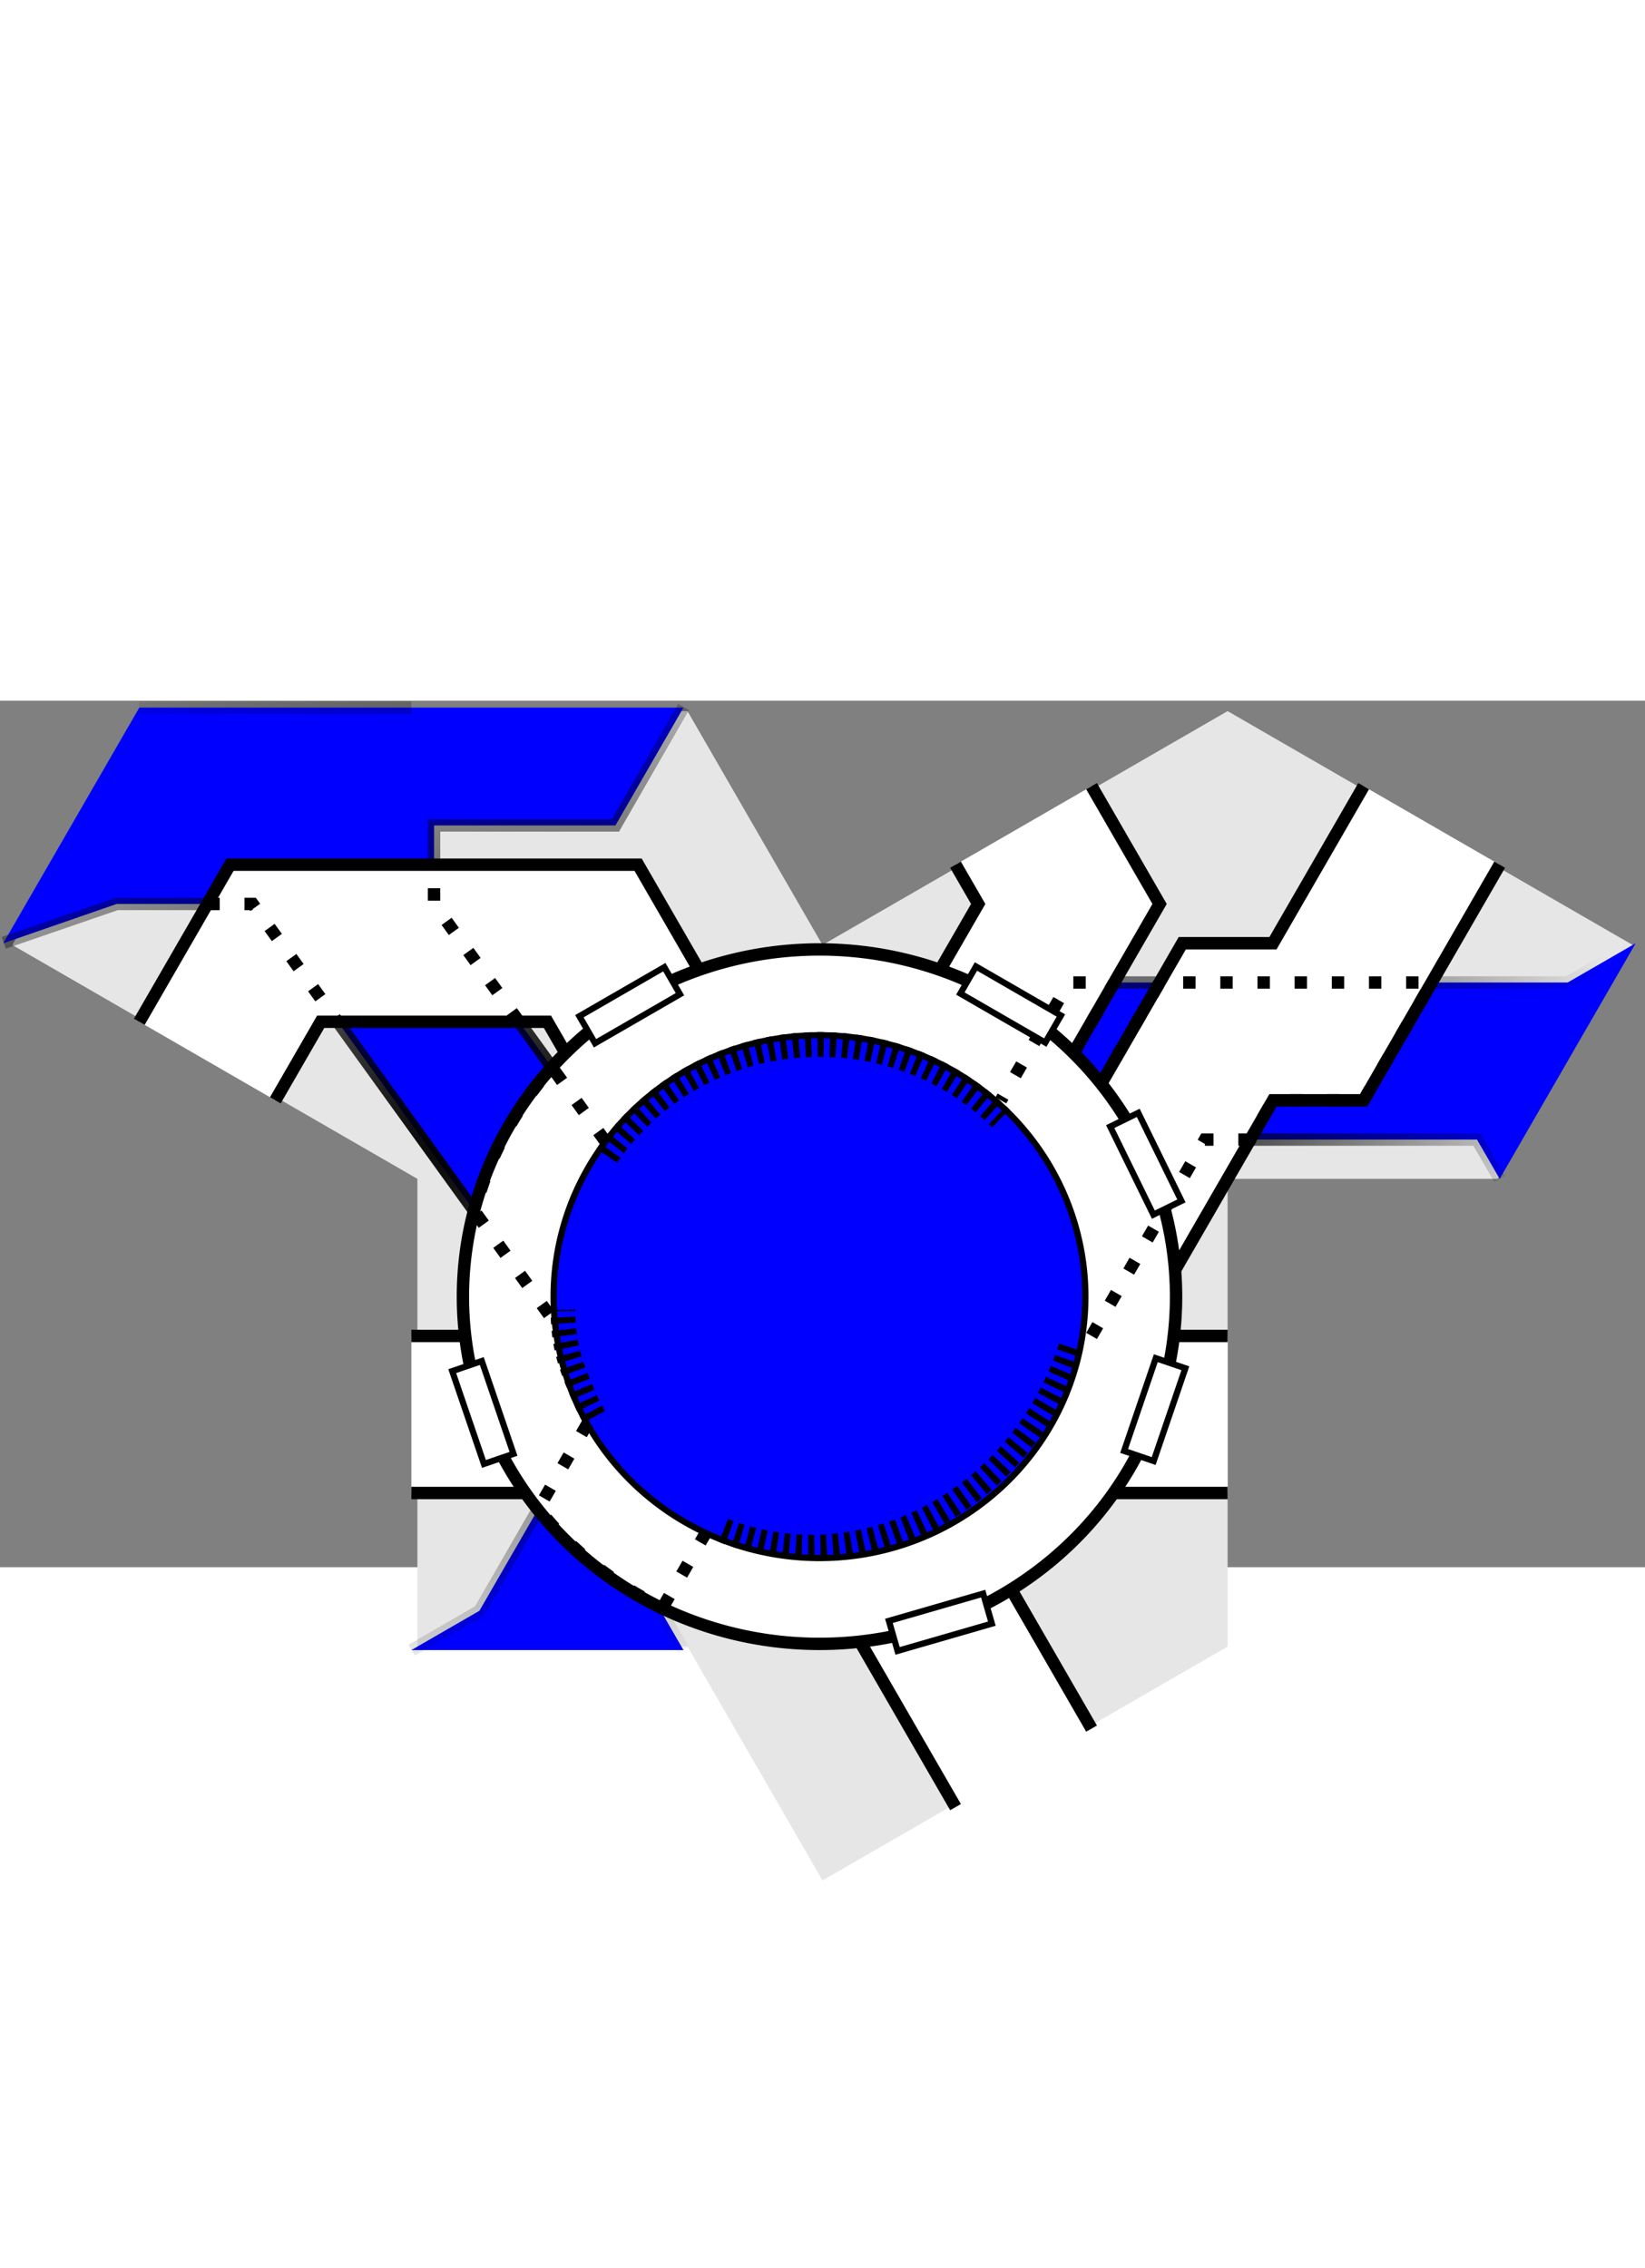 <?xml version="1.0" encoding="UTF-8" standalone="no"?>
<!-- Created with Inkscape (http://www.inkscape.org/) -->

<svg
   width="132.825mm"
   height="183.132mm"
   viewBox="-46.366 -53.116 182.732 96.257"
   version="1.1"
   id="svg5"
   inkscape:version="1.1.2 (0a00cf5339, 2022-02-04)"
   sodipodi:docname="elit2.svg"
   xmlns:inkscape="http://www.inkscape.org/namespaces/inkscape"
   xmlns:sodipodi="http://sodipodi.sourceforge.net/DTD/sodipodi-0.dtd"
   xmlns:xlink="http://www.w3.org/1999/xlink"
   xmlns="http://www.w3.org/2000/svg"
   xmlns:svg="http://www.w3.org/2000/svg">
  <rect x="-46.366" y="-53.116" width="182.732" height="96.257" fill="#808080" stroke="none"/>
  <sodipodi:namedview
     id="namedview7"
     pagecolor="#ffffff"
     bordercolor="#666666"
     borderopacity="1.0"
     inkscape:pageshadow="2"
     inkscape:pageopacity="0.0"
     inkscape:pagecheckerboard="0"
     inkscape:document-units="mm"
     showgrid="true"
     inkscape:snap-bbox="true"
     inkscape:snap-center="false"
     fit-margin-top="0.2"
     lock-margins="true"
     fit-margin-left="0.2"
     fit-margin-right="0.2"
     fit-margin-bottom="0.2"
     inkscape:zoom="2.8284271"
     inkscape:cx="269.23091"
     inkscape:cy="442.11851"
     inkscape:window-width="1850"
     inkscape:window-height="1016"
     inkscape:window-x="1990"
     inkscape:window-y="27"
     inkscape:window-maximized="1"
     inkscape:current-layer="dungeon"
     inkscape:snap-page="true"
     inkscape:bbox-nodes="true"
     inkscape:snap-global="true">
    <inkscape:grid
       type="axonomgrid"
       id="grid826"
       empcolor="#03ff92"
       empopacity="0.251"
       empspacing="6"
       spacingy="3.333"
       originx="136.366"
       originy="50.034"
       gridanglex="60"
       gridanglez="60" />
  </sodipodi:namedview>
  <defs
     id="defs2">
    <linearGradient
       inkscape:collect="always"
       id="linearGradient12320">
      <stop
         style="stop-color:#000000;stop-opacity:1;"
         offset="0"
         id="stop12316" />
      <stop
         style="stop-color:#000000;stop-opacity:0;"
         offset="1"
         id="stop12318" />
    </linearGradient>
    <linearGradient
       inkscape:collect="always"
       id="linearGradient935">
      <stop
         style="stop-color:#000000;stop-opacity:1;"
         offset="0"
         id="stop931" />
      <stop
         style="stop-color:#000000;stop-opacity:0;"
         offset="1"
         id="stop933" />
    </linearGradient>
    <radialGradient
       inkscape:collect="always"
       xlink:href="#linearGradient935"
       id="radialGradient937"
       cx="52.928"
       cy="5.494"
       fx="52.928"
       fy="5.494"
       r="52.977"
       gradientTransform="matrix(1.153,0.19,-0.348,2.108,49.18,31.466)"
       gradientUnits="userSpaceOnUse" />
    <radialGradient
       inkscape:collect="always"
       xlink:href="#linearGradient12320"
       id="radialGradient12322"
       cx="108.286"
       cy="-25.783"
       fx="108.286"
       fy="-25.783"
       r="18.435"
       gradientTransform="matrix(0.947,-3.279,1.802,0.52,52.243,356.096)"
       gradientUnits="userSpaceOnUse" />
  </defs>
  <g
     inkscape:label="Layer 1"
     inkscape:groupmode="layer"
     id="layer1"
     transform="translate(-24.415,76.566)">
    <g
       id="g1594"
       inkscape:transform-center-x="-38.971142"
       inkscape:transform-center-y="-44.999997">
      <g
         id="g443"
         transform="matrix(0,-1,-1,0,84.415,27.357)"
         inkscape:transform-center-x="2.3241212"
         inkscape:transform-center-y="12.990389">
        <path
           style="opacity:1;fill:#e6e6e6;stroke:none;stroke-width:2;stroke-opacity:1;stop-color:#000000"
           d="M 103.923,60 129.904,105 155.885,90 V 30 l -25.981,-15 25.981,-45 -25.981,-45 -25.981,15 V -30 H 51.962 L 25.981,15 51.962,30 v 30 z"
           id="border"
           sodipodi:nodetypes="cccccccccccccc" />
        <g
           id="dungeon">
          <path
             style="opacity:1;fill:#0000ff;fill-opacity:1;stroke:none;stroke-width:1.376;stroke-linejoin:miter;stroke-miterlimit:4;stroke-dasharray:none;stroke-dashoffset:0;stop-color:#000000"
             d="m 103.924,-60.223 4.362,2.519 v 30.223 l -13.087,7.556 21.812,12.593 8.725,-5.037 v -55.409 l 4.362,-7.556"
             id="path12596" />
          <ellipse
             style="fill:#0000ff;fill-opacity:0.999;stroke:none;stroke-width:0.688;stroke-linejoin:bevel;stroke-miterlimit:4;stroke-dasharray:none;stroke-dashoffset:0;stop-color:#000000"
             id="ellipse3210"
             cx="-15.334"
             cy="-90.837"
             transform="matrix(0,-1,-1,0,0,0)"
             rx="29.535"
             ry="29.041" />
          <path
             id="path2230"
             style="fill:none;stroke:#000000;stroke-width:3.78;stop-color:#000000"
             d="M 167.058 335.809 L 167.059 335.81 "
             transform="matrix(0,-0.364,-0.364,0,234.882,106.366)" />
          <path
             id="path2949"
             style="fill:#ffffff;fill-opacity:0.999;stroke:none;stroke-width:3.78;stroke-linejoin:miter;stroke-miterlimit:4;stroke-dasharray:none;stroke-dashoffset:0;stop-color:#000000"
             d="M 142.05 407.715 L 125.542 407.715 L 125.542 455.653 L 125.542 455.653 L 160.427 455.653 "
             transform="matrix(0,-0.364,-0.364,0,234.882,106.366)" />
          <path
             id="path13898"
             style="fill:#0000ff;fill-opacity:1;stroke:none;stroke-width:1.376;stop-color:#000000"
             d="M 99.561,53.113 134.46,78.299 V 93.41 l -4.362,12.593 26.174,-15.111 V 30.446 l -13.087,7.556 v 20.149 h -8.725 l -17.449,-12.593 -8.725,-6.296"
             sodipodi:nodetypes="ccccccccccc" />
          <path
             id="path3294"
             style="fill:#ffffff;fill-opacity:0.999;stroke:none;stroke-width:3.78;stroke-linejoin:miter;stroke-miterlimit:4;stroke-dasharray:none;stroke-dashoffset:0;stop-color:#000000"
             d="M 339.832 455.653 L 374.634 455.653 L 374.634 407.715 L 358.201 407.715 "
             transform="matrix(0,-0.364,-0.364,0,234.882,106.366)" />
          <path
             id="path4678"
             style="fill:#0000ff;fill-opacity:1;stroke:none;stroke-width:1.376;stop-color:#000000"
             d="M 69.025,25.409 55.938,32.965 51.576,30.446 V 60.669 L 55.938,53.113 82.112,38.002"
             sodipodi:nodetypes="cccccc" />
          <path
             id="path2106"
             style="fill:none;fill-opacity:1;stroke:url(#radialGradient937);stroke-width:1.376;stop-color:#000000"
             d="m 62.489,29.178 -6.548,3.775 -4.365,-2.517 m 0,30.204 4.365,-7.551 13.095,-7.551 m 87.302,-15.102 -13.154,7.565 v 20.149 h -8.725 L 117.01,45.557 108.286,39.261 M 99.561,53.113 134.46,78.299 V 93.41 l -4.312,12.535 M 156.271,90.892 V 60.669"
             sodipodi:nodetypes="cccccccccccccccccc" />
          <path
             style="opacity:1;fill:none;fill-opacity:1;stroke:url(#radialGradient12322);stroke-width:1.376;stroke-linejoin:miter;stroke-miterlimit:4;stroke-dasharray:none;stroke-dashoffset:0;stop-color:#000000"
             d="m 103.924,-60.223 4.362,2.519 v 30.223 l -13.087,7.556 21.812,12.593 8.725,-5.037 v -55.409 l 4.362,-7.556"
             id="path12185" />
          <path
             style="fill:#ffffff;fill-opacity:0.999;stroke:none;stroke-width:1.376;stroke-linejoin:miter;stroke-miterlimit:4;stroke-dasharray:none;stroke-dashoffset:0;stop-color:#000000"
             d="m 138.822,-60.223 -26.174,15.111 v 10.074 l -21.812,12.593 17.449,10.074 21.812,-12.593 v -10.074 l 17.449,-10.074"
             id="path2951"
             sodipodi:nodetypes="cccccccc" />
          <path
             style="fill:#ffffff;fill-opacity:0.999;stroke:none;stroke-width:1.376;stroke-linejoin:miter;stroke-miterlimit:4;stroke-dasharray:none;stroke-dashoffset:0;stop-color:#000000"
             d="m 147.547,-14.889 -13.087,-7.556 -21.812,12.593 10.906,13.852 10.906,-6.296 4.362,2.519"
             id="path2953"
             sodipodi:nodetypes="cccccc" />
          <path
             style="fill:#ffffff;fill-opacity:0.999;stroke:none;stroke-width:1.376;stroke-linejoin:miter;stroke-miterlimit:4;stroke-dasharray:none;stroke-dashoffset:0;stop-color:#000000"
             d="m 112.648,75.78 8.725,-5.037 V 45.557 l -6.543,-3.778 8.725,-15.111 15.268,8.815 v 45.334 l -17.449,10.074"
             id="path2955"
             sodipodi:nodetypes="cccccccc" />
          <path
             style="fill:none;fill-opacity:0.999;stroke:#000000;stroke-width:1.376;stroke-linejoin:miter;stroke-miterlimit:4;stroke-dasharray:none;stroke-dashoffset:0;stop-color:#000000"
             d="m 112.648,75.78 8.725,-5.037 V 45.557 l -6.543,-3.778 8.725,-15.111 15.268,8.815 v 45.334 l -17.449,10.074"
             id="path11640"
             sodipodi:nodetypes="cccccccc" />
          <path
             style="fill:none;fill-opacity:0.999;stroke:#000000;stroke-width:1.376;stroke-linejoin:miter;stroke-miterlimit:4;stroke-dasharray:none;stroke-dashoffset:0;stop-color:#000000"
             d="m 147.547,-14.889 -13.087,-7.556 -21.812,12.593 10.906,13.852 10.906,-6.296 4.362,2.519"
             id="path12831"
             sodipodi:nodetypes="cccccc" />
          <path
             id="path3819"
             style="fill:none;fill-opacity:0.999;stroke:#000000;stroke-width:3.78;stroke-linejoin:miter;stroke-miterlimit:4;stroke-dasharray:none;stroke-dashoffset:0;stop-color:#000000"
             d="m 142.05,407.715 h -16.508 m -10e-6,47.938 34.885,-10e-6"
             transform="matrix(0,-0.364,-0.364,0,234.882,106.366)"
             sodipodi:nodetypes="cccc" />
          <path
             id="path3821"
             style="fill:none;fill-opacity:0.999;stroke:#000000;stroke-width:3.78;stroke-linejoin:miter;stroke-miterlimit:4;stroke-dasharray:none;stroke-dashoffset:0;stop-color:#000000"
             d="m 339.832,455.653 h 34.803 m 10e-6,-47.938 -16.434,-1e-5"
             transform="matrix(0,-0.364,-0.364,0,234.882,106.366)"
             sodipodi:nodetypes="cccc" />
          <path
             style="fill:none;fill-opacity:0.999;stroke:#000000;stroke-width:1.376;stroke-linejoin:miter;stroke-miterlimit:4;stroke-dasharray:none;stroke-dashoffset:0;stop-color:#000000"
             d="m 138.822,-60.223 -26.174,15.111 v 10.074 l -21.812,12.593 17.449,10.074 21.812,-12.593 v -10.074 l 17.449,-10.074"
             id="path12887"
             sodipodi:nodetypes="cccccccc" />
          <path
             style="opacity:1;fill:#ffffff;fill-opacity:1;stroke:#000000;stroke-width:1.376;stroke-linejoin:miter;stroke-miterlimit:4;stroke-dasharray:none;stroke-dashoffset:0;stop-color:#000000"
             d="M 42.851,-14.889 60.3,-4.814 55.938,12.816 34.127,0.223"
             id="path17825" />
          <path
             id="path2712"
             style="fill:#ffffff;fill-opacity:0.999;stroke:none;stroke-width:3.78;stroke-linejoin:bevel;stroke-miterlimit:4;stroke-dasharray:none;stroke-dashoffset:0;stop-color:#000000"
             d="M 250.088 289.76 A 108.818 105.97 0 0 0 141.27 395.73 A 108.818 105.97 0 0 0 250.088 501.701 A 108.818 105.97 0 0 0 358.906 395.73 A 108.818 105.97 0 0 0 250.088 289.76 z M 250.088 315.945 A 81.141 79.784 0 0 1 331.229 395.73 A 81.141 79.784 0 0 1 250.088 475.514 A 81.141 79.784 0 0 1 168.947 395.73 A 81.141 79.784 0 0 1 250.088 315.945 z "
             transform="matrix(0,-0.364,-0.364,0,234.882,106.366)" />
          <path
             id="path12657"
             style="opacity:1;fill:none;fill-opacity:1;stroke:#000000;stroke-width:3.78;stroke-linejoin:miter;stroke-miterlimit:4;stroke-dasharray:3.78, 7.559;stroke-dashoffset:0;stop-color:#000000"
             transform="matrix(0,-0.364,-0.364,0,234.882,106.366)"
             d="m 333.119,407.715 34.596,-59.922 h 13.838 l 6.92,-11.984 h 27.678 l 20.758,-35.953 h -83.031 l -18.291,31.482 m -8.144,-9.523 12.597,-21.959 -13.839,-7e-4 -20.758,35.953"
             sodipodi:nodetypes="cccccccccccc" />
          <path
             id="path11438"
             style="fill:none;fill-opacity:1;stroke:#000000;stroke-width:1.376;stroke-miterlimit:4;stroke-dasharray:1.376, 2.751;stroke-dashoffset:0;stop-color:#000000"
             d="m 134.459,83.336 v -5.037 l -13.087,-9.445 m 0,-20.149 13.087,9.445 h 4.362"
             sodipodi:nodetypes="cccccc" />
          <path
             id="path12110"
             style="fill:none;fill-opacity:0.5;stroke:#000000;stroke-width:1.376;stroke-miterlimit:4;stroke-dasharray:1.376, 2.751;stroke-dashoffset:0;stop-color:#000000"
             d="m 76.758,41.093 -9.489,5.478 C 62.63,42.889 58.869,38.17 56.272,32.772 l 8.363,-4.829"
             sodipodi:nodetypes="cccc" />
          <path
             id="path15503"
             style="fill:none;fill-opacity:0.5;stroke:#000000;stroke-width:3.78;stroke-linejoin:bevel;stroke-miterlimit:4;stroke-dasharray:3.78, 7.559;stroke-dashoffset:0;stop-color:#000000"
             d="M 184.807,348.416 168.447,325.75 c -11.337,12.626 -19.435,27.693 -23.627,43.961 l 24.795,34.357"
             transform="matrix(0,-0.364,-0.364,0,234.882,106.366)"
             sodipodi:nodetypes="cccc" />
          <path
             style="fill:none;fill-opacity:0.999;stroke:#000000;stroke-width:3.78;stroke-linejoin:bevel;stroke-miterlimit:4;stroke-dasharray:none;stroke-dashoffset:0;stop-color:#000000"
             d="M 250.088,289.76 A 108.818,105.97 0 0 0 141.27,395.73 108.818,105.97 0 0 0 250.088,501.701 108.818,105.97 0 0 0 358.906,395.73 108.818,105.97 0 0 0 250.088,289.76 Z"
             transform="matrix(0,-0.364,-0.364,0,234.882,106.366)"
             id="path15366" />
          <rect
             style="opacity:1;fill:#ffffff;fill-opacity:1;stroke:#000000;stroke-width:0.688;stroke-linejoin:miter;stroke-miterlimit:4;stroke-dasharray:none;stroke-dashoffset:0;stop-color:#000000"
             id="rect16085"
             width="10.895"
             height="3.47"
             x="24.62"
             y="-126.652"
             transform="matrix(0.5,-0.866,-0.866,-0.5,0,0)" />
          <rect
             style="opacity:1;fill:#ffffff;fill-opacity:1;stroke:#000000;stroke-width:0.688;stroke-linejoin:miter;stroke-miterlimit:4;stroke-dasharray:none;stroke-dashoffset:0;stop-color:#000000"
             id="rect16299"
             width="10.895"
             height="3.47"
             x="-61.986"
             y="-111.456"
             transform="matrix(-0.5,-0.866,-0.866,0.5,0,0)" />
          <path
             style="fill:none;fill-opacity:0.999;stroke:#000000;stroke-width:1.89;stroke-linejoin:bevel;stroke-miterlimit:4;stroke-dasharray:none;stroke-dashoffset:0;stop-color:#000000"
             d="m 250.088,315.945 a 81.141,79.784 0 0 1 81.141,79.785 81.141,79.784 0 0 1 -81.141,79.783 81.141,79.784 0 0 1 -81.141,-79.783 81.141,79.784 0 0 1 81.141,-79.785 z"
             transform="matrix(0,-0.364,-0.364,0,234.882,106.366)"
             id="path16373" />
          <rect
             style="opacity:1;fill:#ffffff;fill-opacity:1;stroke:#000000;stroke-width:0.688;stroke-linejoin:miter;stroke-miterlimit:4;stroke-dasharray:none;stroke-dashoffset:0;stop-color:#000000"
             id="rect16301"
             width="10.895"
             height="3.47"
             x="-91.073"
             y="-66.98"
             transform="matrix(-0.898,-0.44,-0.44,0.898,0,0)" />
          <rect
             style="opacity:1;fill:#ffffff;fill-opacity:1;stroke:#000000;stroke-width:0.688;stroke-linejoin:miter;stroke-miterlimit:4;stroke-dasharray:none;stroke-dashoffset:0;stop-color:#000000"
             id="rect16303"
             width="10.895"
             height="3.47"
             x="-86.645"
             y="2.832"
             transform="matrix(-0.946,0.323,0.323,0.946,0,0)" />
          <rect
             style="opacity:1;fill:#ffffff;fill-opacity:1;stroke:#000000;stroke-width:0.688;stroke-linejoin:miter;stroke-miterlimit:4;stroke-dasharray:none;stroke-dashoffset:0;stop-color:#000000"
             id="rect16305"
             width="10.895"
             height="3.47"
             x="-96.279"
             y="-26.412"
             transform="rotate(-161.13)" />
          <path
             style="fill:none;fill-opacity:0.999;stroke:#000000;stroke-width:2.751;stroke-linejoin:bevel;stroke-miterlimit:4;stroke-dasharray:0.688, 0.688;stroke-dashoffset:0;stop-color:#000000"
             d="m 106.501,38.961 c 1.49,-1.024 2.879,-2.19 4.146,-3.479 5.07,-5.156 8.206,-12.279 8.206,-20.147 -2e-5,-7.868 -3.136,-14.991 -8.206,-20.147 M 85.19,-12.579 C 68.165,-7.094 58.59,10.628 65.023,26.425 m 12.46,13.963 c 0.794,0.439 1.611,0.839 2.449,1.2 3.352,1.442 5.581,2.239 9.449,2.239"
             id="path16606"
             sodipodi:nodetypes="cscccccsc" />
          <rect
             style="opacity:1;fill:#ffffff;fill-opacity:1;stroke:#000000;stroke-width:0.688;stroke-linejoin:miter;stroke-miterlimit:4;stroke-dasharray:none;stroke-dashoffset:0;stop-color:#000000"
             id="rect18042"
             width="10.895"
             height="3.47"
             x="-18.802"
             y="51.285"
             transform="matrix(-0.278,0.961,0.961,0.278,0,0)" />
        </g>
        <rect
           style="fill:none;fill-opacity:0.5;stroke:none;stroke-width:1.376;stroke-miterlimit:4;stroke-dasharray:1.376, 2.751;stroke-dashoffset:0;stop-color:#000000"
           id="rect15114"
           width="10.074"
           height="17.449"
           x="-60.669"
           y="-86.474"
           transform="matrix(0,-1,-1,0,0,0)" />
      </g>
    </g>
  </g>
</svg>

